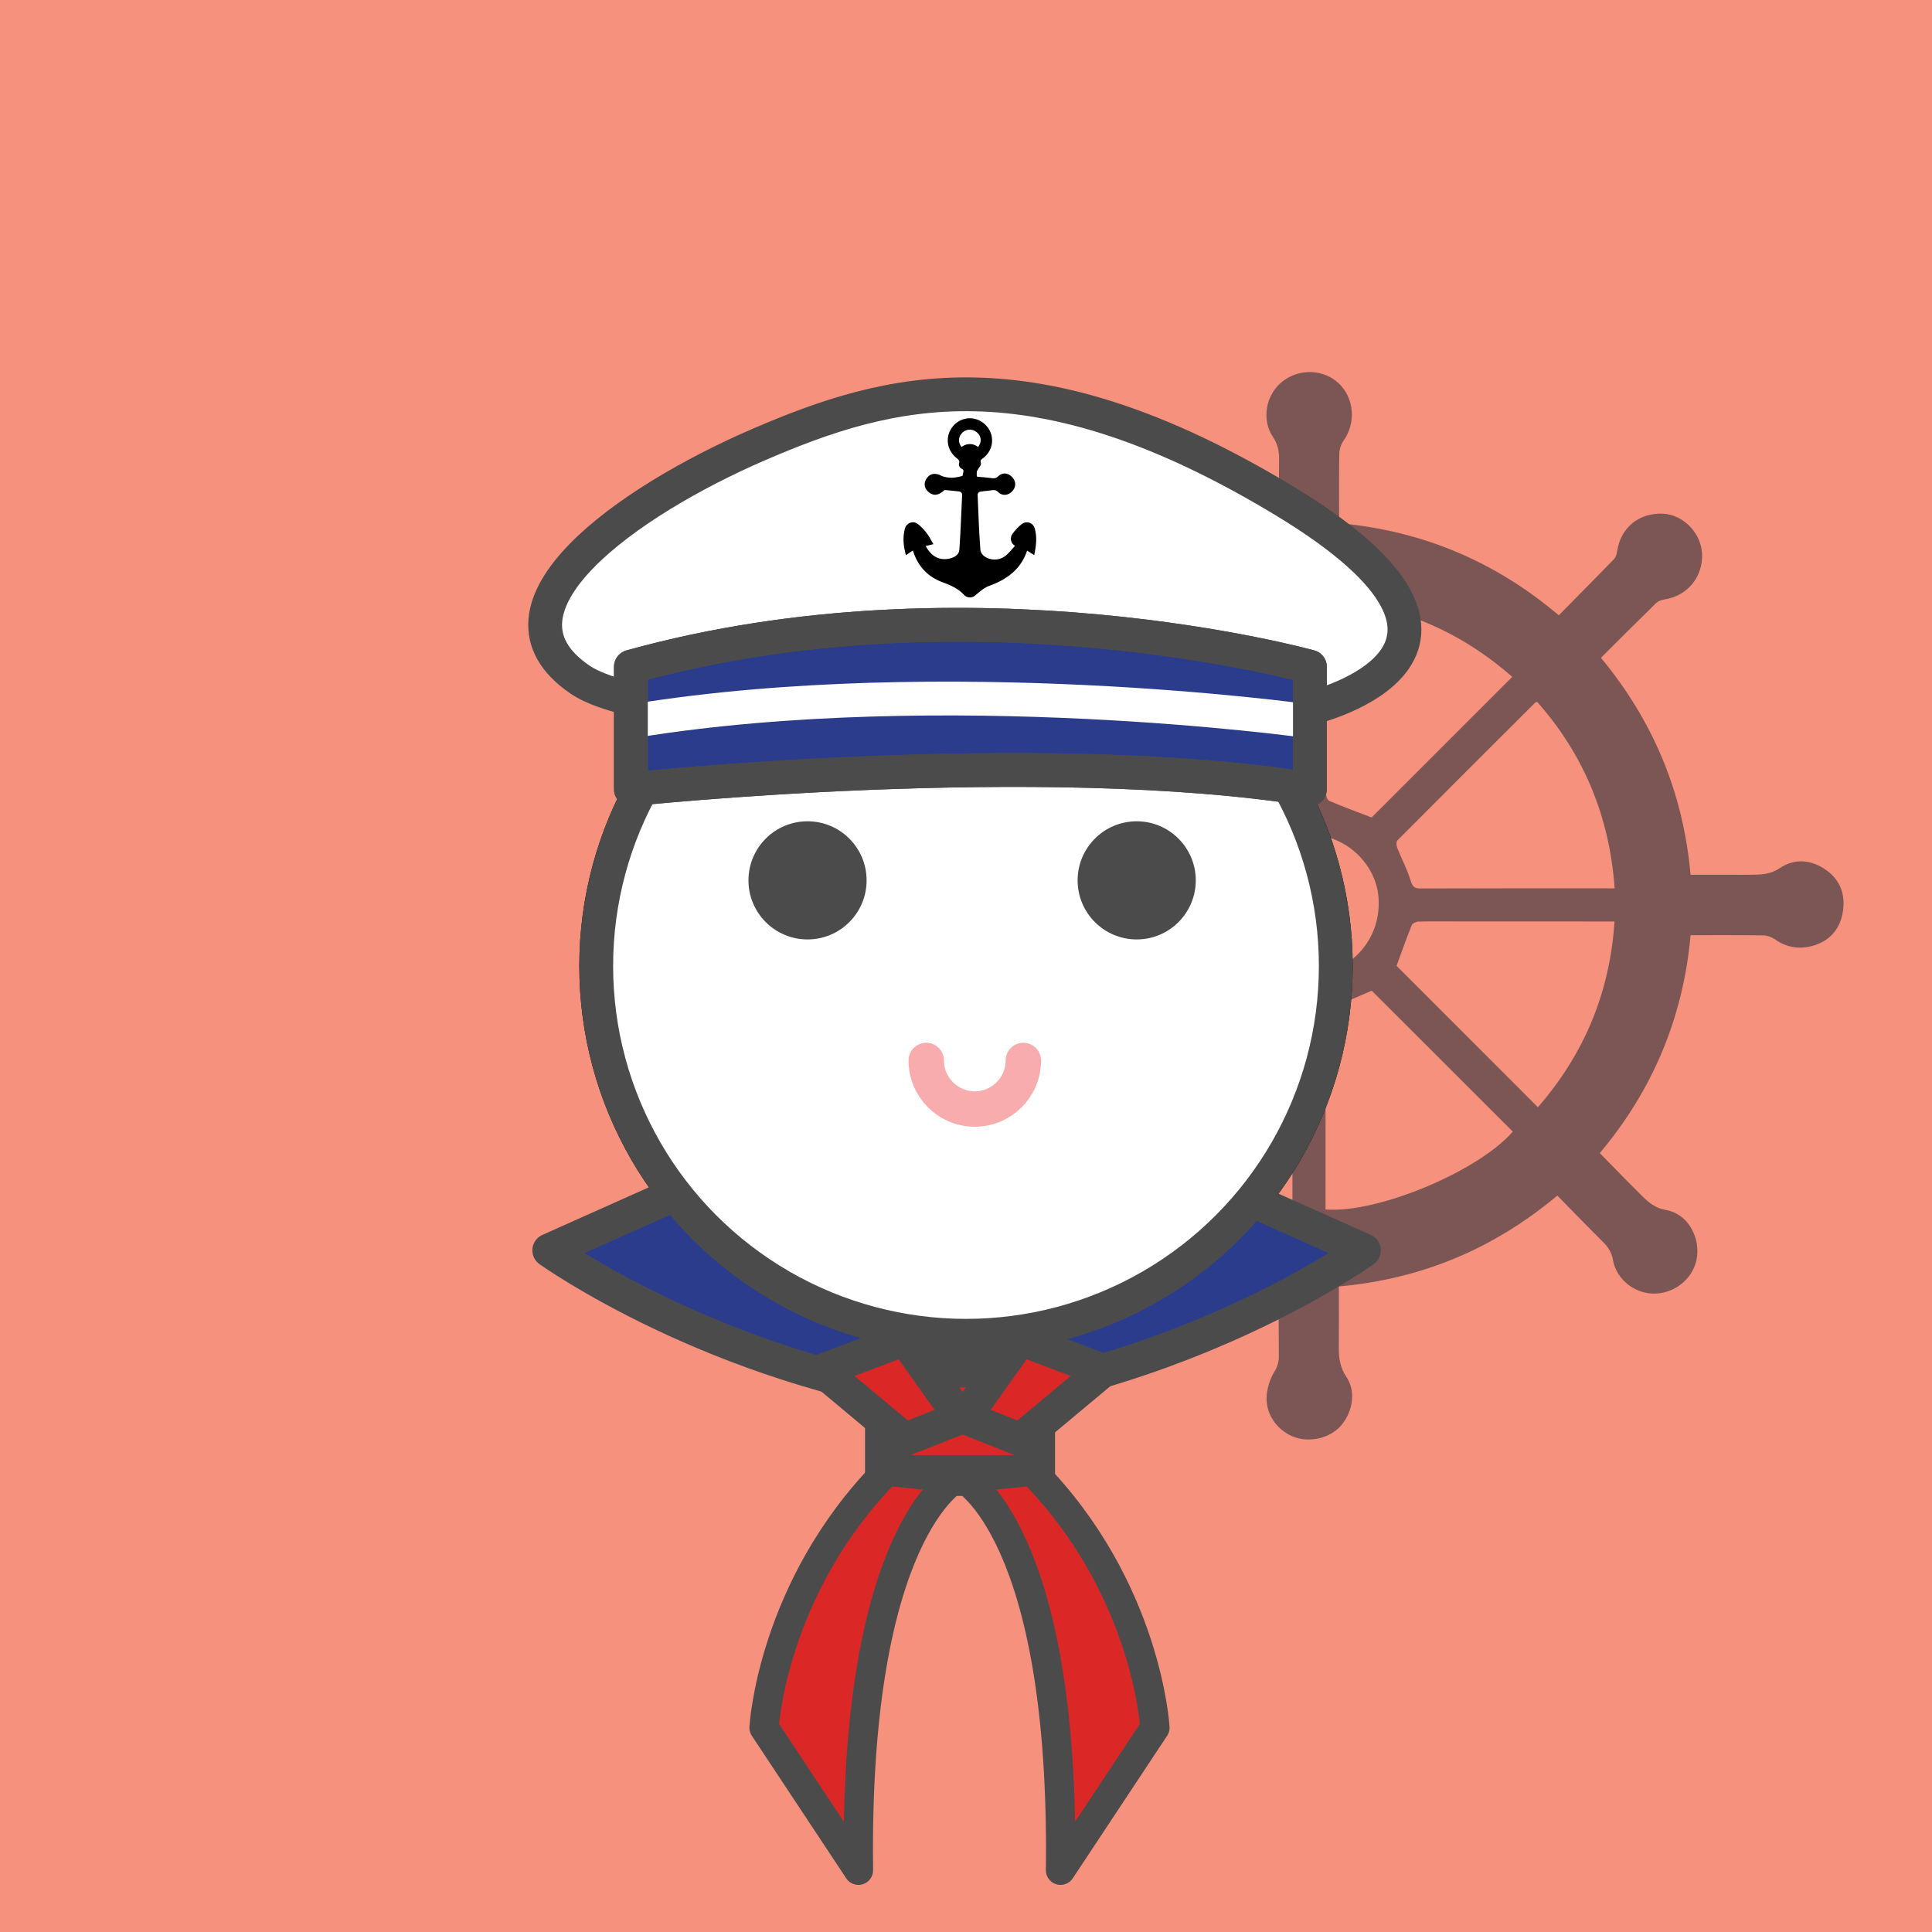 <?xml version="1.0" encoding="UTF-8"?><svg xmlns="http://www.w3.org/2000/svg" viewBox="0 0 400 400"><defs><style>.cls-1,.cls-2,.cls-3,.cls-4,.cls-5{fill:none;}.cls-2{stroke:#fff;}.cls-2,.cls-6,.cls-7,.cls-8,.cls-3,.cls-4{stroke-width:7px;}.cls-6,.cls-9,.cls-7,.cls-10,.cls-8,.cls-11,.cls-12,.cls-4{stroke:#4c4b4c;}.cls-6,.cls-7{fill:#fff;}.cls-13{fill:#f6917e;}.cls-14{fill:#4c4b4c;}.cls-15{fill:#7c5555;}.cls-9{stroke-width:8.47px;}.cls-9,.cls-10,.cls-8,.cls-11,.cls-12,.cls-4,.cls-16,.cls-5{stroke-linecap:round;}.cls-9,.cls-10,.cls-8,.cls-11,.cls-12,.cls-4,.cls-5{stroke-linejoin:round;}.cls-9,.cls-10,.cls-11,.cls-12{fill:#db2827;}.cls-7,.cls-3{stroke-miterlimit:10;}.cls-10{stroke-width:6.89px;}.cls-8{fill:#2b3c8c;}.cls-11{stroke-width:6.07px;}.cls-12{stroke-width:6.07px;}.cls-3{stroke:#030202;}.cls-16{stroke:#000;}.cls-5{stroke:#f8acae;stroke-width:7.33px;}</style></defs><g id="back"><rect class="cls-13" y="0" width="400" height="400"/></g><g id="Layer_1"><path class="cls-15" d="m264.68,266.35c-16.82-1.52-31.67-7.68-44.97-18.73-2.75,2.87-5.48,5.73-8.23,8.58-1.45,1.51-2.75,2.89-3.22,5.23-.88,4.41-5.35,6.96-9.92,6.27-4.08-.61-7.4-4.51-7.43-8.72-.03-4.35,3.34-8.16,7.74-8.78.58-.08,1.28-.22,1.67-.6,3.57-3.47,7.09-6.99,10.72-10.59-11.1-13.11-17.41-28.13-19-45.41-2.58,0-5.13,0-7.69,0-1.51,0-3.03.03-4.54,0-2.18-.05-4.1.24-6.12,1.5-3.07,1.9-6.46,1.52-9.43-.7-2.94-2.21-4.18-5.91-3.26-9.43.88-3.36,3.65-5.79,7.08-6.34,2.71-.43,5.07.26,7.21,1.92.33.26.77.54,1.16.54,5.14.04,10.28.02,15.58.02,1.55-17.02,7.76-31.96,18.92-45.32-1.3-1.16-2.62-2.27-3.86-3.47-1.85-1.79-3.66-3.62-5.46-5.46-1.48-1.5-2.91-2.73-5.24-3.17-4.31-.81-6.92-5.36-6.27-9.96.59-4.14,4.39-7.36,8.7-7.39,4.36-.02,8.07,3.22,8.78,7.51.15.91.64,1.91,1.28,2.58,3.46,3.65,7.01,7.21,10.57,10.85,13.25-11.13,28.24-17.38,45.36-18.95,0-2.62,0-5.12,0-7.63,0-1.79-.03-3.59.01-5.38.04-1.74-.21-3.26-1.26-4.83-2.46-3.69-1.47-8.77,1.92-11.48,3.46-2.77,8.54-2.62,11.69.36,3.21,3.03,3.61,8.15,1.03,11.82-.53.75-.89,1.79-.91,2.7-.09,4.75-.04,9.51-.04,14.43,17.18,1.56,32.25,7.87,45.48,19.07,3.86-3.91,7.68-7.76,11.45-11.65.38-.39.55-1.07.64-1.65.74-4.89,4.55-7.99,9.55-7.73,4.16.22,7.83,4.02,8.02,8.29.21,4.81-3.03,8.72-7.75,9.45-.61.09-1.32.33-1.75.75-3.8,3.71-7.55,7.48-11.43,11.34,10.77,13.02,17.04,27.88,18.55,44.92,2.82,0,5.55,0,8.28,0,1.4,0,2.8.02,4.2,0,2.08-.03,4.01-.02,5.99-1.37,3.07-2.09,6.54-1.77,9.6.39,3.06,2.16,4.07,5.33,3.42,8.89-.64,3.53-2.86,5.94-6.38,6.85-2.71.7-5.3.27-7.67-1.41-.67-.47-1.6-.79-2.42-.8-4.92-.07-9.85-.04-15.01-.04-1.54,16.99-7.78,31.98-18.8,45.12,1.73,1.77,3.43,3.52,5.15,5.26,1.14,1.16,2.3,2.3,3.44,3.45,1.45,1.45,2.82,2.67,5.12,3.07,4.22.72,6.91,5.11,6.44,9.51-.45,4.17-4.04,7.5-8.39,7.78-4.23.27-8.28-2.73-9.03-6.93-.28-1.54-.94-2.63-2.01-3.69-3.17-3.15-6.28-6.37-9.51-9.66-13.17,11.02-28.09,17.28-45.23,18.82,0,4.26.03,8.44-.01,12.62-.02,2.2.25,4.15,1.58,6.12,2.02,3,1.31,7.29-1.18,10.12-2.29,2.6-6.57,3.56-9.88,2.22-3.47-1.41-5.81-4.9-5.45-8.63.16-1.61.68-3.32,1.53-4.69.7-1.13,1-2.14.98-3.4-.04-4.2-.02-8.4-.04-12.6,0-.55-.06-1.1-.1-1.76Zm-40.67-121.3c-9.76,11.07-15.22,23.88-16.22,38.78.76.04,1.3.09,1.85.09,10.98,0,21.95,0,32.93,0,1.9,0,3.81.04,5.71-.04.43-.02,1.08-.37,1.22-.73,1.2-2.98,2.3-6,3.47-9.11-9.45-9.46-19.16-19.18-28.96-28.99Zm50.44,105.35c10.71.88,31.63-7.89,38.76-16.11-9.8-9.79-19.6-19.58-29.2-29.17-2.63,1.09-5.19,2.31-7.86,3.2-1.28.42-1.75.82-1.75,2.23.07,12.7.04,25.4.04,38.1,0,.55,0,1.1,0,1.76Zm-66.67-59.62c1.01,14.89,6.37,27.64,15.95,38.53,9.87-9.85,19.64-19.59,29.19-29.13-1.09-2.71-2.29-5.35-3.18-8.1-.37-1.14-.84-1.33-1.86-1.33-11.98.03-23.96.02-35.94.03-1.28,0-2.56,0-4.16,0Zm20.8,43.46c11.41,9.99,24.16,15.33,38.81,16.35.09-.45.19-.72.19-.98,0-13.26.02-26.52-.03-39.79,0-.43-.62-1.04-1.1-1.25-2.29-.99-4.7-1.74-6.93-2.86-1.06-.54-1.57-.52-2.38.3-6.18,6.24-12.4,12.45-18.64,18.63-3.21,3.18-6.5,6.29-9.92,9.6Zm105.72-50.32c-1.08-14.93-6.4-27.69-16.03-38.58-.25.04-.32.03-.35.06-9.55,9.52-19.1,19.04-28.6,28.6-.27.27-.23,1.07-.05,1.52.9,2.27,2.07,4.45,2.78,6.78.39,1.28.8,1.66,2.09,1.65,12.7-.05,25.4-.03,38.11-.03.6,0,1.2,0,2.06,0Zm-21.21-43.79c-11.06-9.69-23.81-15.01-38.65-16,0,1.52,0,2.8,0,4.07,0,11.98,0,23.96.04,35.95,0,.58.34,1.5.77,1.68,2.85,1.22,5.77,2.28,8.73,3.42,9.51-9.51,19.23-19.23,29.11-29.11Zm5.31,89.12c9.59-11.04,14.9-23.73,15.87-38.47-.9,0-1.5,0-2.1,0-10.14,0-20.27,0-30.41-.01-2.69,0-5.38-.04-8.06.03-.49.01-1.25.34-1.4.71-1.12,2.77-2.11,5.59-3.16,8.45,9.58,9.59,19.34,19.36,29.27,29.29Zm-50.9-105.15c-14.73,1.07-27.45,6.31-38.26,15.8,9.86,9.87,19.58,19.59,29.13,29.15,2.52-1.01,5-2.18,7.6-2.97,1.27-.38,1.66-.79,1.66-2.09-.05-12.7-.03-25.41-.04-38.11,0-.49-.05-.99-.09-1.77Zm2.65,48.74c-7.35-.03-14.31,6.91-13.75,15.35.54,8.04,7.66,14.19,15.62,13.56,8.09-.64,14.01-7.68,13.39-15.93-.57-7.52-7.71-13.6-15.26-12.98Z"/><g><circle id="Ellipse_85" class="cls-3" cx="200" cy="200" r="76.56"/><rect id="Rectangle_47" class="cls-1" x="-20" y="-20.2" width="403.51" height="379.16"/><path class="cls-8" d="m158.96,238.65l-45.24,20.22s34.03,24.42,82.87,31.23l-37.63-51.45Z"/><path class="cls-8" d="m237.14,238.65l45.24,20.22s-34.03,24.42-82.87,31.23l37.63-51.45Z"/><g><polygon class="cls-9" points="214.2 305.48 183.33 305.48 183.33 294.24 183.33 283.01 214.2 283.01 214.2 305.48"/><path class="cls-11" d="m197.94,306.04s-21.11,10.91-20.21,81.17l-19.54-29.51s1.57-28.92,25.38-53.1l14.37,1.44Z"/><path class="cls-12" d="m199.36,306.04s21.11,10.91,20.21,81.17l19.54-29.51s-1.57-28.92-25.38-53.1l-14.37,1.44Z"/><polygon class="cls-10" points="170.21 283.75 187.33 298.04 198.85 293.48 187.33 277.27 170.21 283.75"/><polygon class="cls-10" points="228.4 283.75 211.28 298.04 199.77 293.48 211.28 277.27 228.4 283.75"/></g><g><circle id="Ellipse_85-2" class="cls-7" cx="200" cy="200" r="76.56"/><g><circle id="Oval_2_Copy_3" class="cls-14" cx="167.19" cy="182.27" r="12.23"/><circle id="Oval_2_Copy_3-2" class="cls-14" cx="235.34" cy="182.27" r="12.23"/><path id="Oval_2_Copy_3-3" class="cls-5" d="m191.77,219.56c0,5.55,4.5,10.05,10.05,10.05h0c5.55,0,10.05-4.5,10.05-10.05h0"/></g></g><g><g><path class="cls-6" d="m271.73,146.5s46.51-11.17-5.81-42.81c-52.32-31.63-81.92-23.25-108.87-11.63-26.95,11.63-58.66,33.82-37,48.62,21.67,14.8,151.68,5.81,151.68,5.81Z"/><path class="cls-8" d="m130.62,138.04v25.37s84.56-8.98,140.58,0v-25.37s-70.29-19.55-140.58,0Z"/></g><path class="cls-16" d="m202.99,101.28c-.63.06-1.1.6-1.08,1.23.17,3.83.27,7.58.57,11.31.18,2.24,3.57,3.33,5.73,1.85,1.01-.69,1.75-1.76,2.84-2.9l-.32-.07c-.84-.17-1.22-1.16-.72-1.86.54-.75,1.16-1.41,1.9-1.98.66-.5,1.62-.13,1.84.67.41,1.47.33,2.98.02,4.58-.51-.32-.93-.58-1.33-.83-.07.06-.12.08-.12.11-1.15,3.99-3.99,6.11-7.76,7.47-1.1.4-2.03,1.24-3.01,2.07-.5.42-1.22.33-1.65-.16-1.12-1.24-2.73-2.02-4.48-2.65-2.93-1.05-4.89-3.09-5.86-6.06-.08-.26-.22-.5-.37-.83-.44.3-.82.56-1.32.9-.38-1.59-.43-3.09-.03-4.59.21-.8,1.17-1.19,1.83-.69,1.2.91,2.09,2.1,2.84,3.48-.58.14-1.06.25-1.55.36,1.18,2.85,3.41,4.09,5.98,3.38,1.17-.32,2.11-1.04,2.19-2.27.25-3.74.39-7.49.57-11.31.03-.62-.43-1.16-1.04-1.23-1.06-.12-2.06-.24-3.06-.31-.24-.02-.54.26-.77.45-.79.67-1.59.74-2.35.01-.74-.7-.68-1.5-.08-2.26.52-.66,1.36-.69,2.15-.26s2.23.61,3.12.48c.23-.03.46-.07.69-.11.5-.09,1.4-.31,1.4-.46,0-.73.7-1.69-.45-2.2-.14-.06-.33-.36-.29-.47.41-1.08-.46-1.44-1.03-2.01-1.7-1.67-1.68-4.26.01-5.89,1.69-1.62,4.3-1.49,5.88.29,1.55,1.75,1.32,4.37-.54,5.85-.52.41-1.02.73-.74,1.54.07.19-.26.51-.4.78-.16.31-.44.62-.46.93-.06,1.56-.04,1.55,1.54,1.66.6.04,1.2.1,1.79.19.72.11,1.33.1,1.94-.5.69-.68,1.58-.54,2.23.2.6.69.62,1.49-.01,2.17-.66.72-1.57.85-2.24.17-.62-.63-1.2-.59-1.93-.48-.66.1-1.33.16-2.07.22Zm-.47-7.96c1.3-1.37,1.35-2.95.19-4.07-1.14-1.1-2.91-1.05-3.95.12-1.05,1.17-.92,2.75.31,3.9.89-1.11,2.64-1.12,3.45.06Z"/><path class="cls-2" d="m269.94,149.2s-74.32-10.29-138.27,0"/><path class="cls-4" d="m130.62,138.04v25.37s84.56-8.98,140.58,0v-25.37s-70.29-19.55-140.58,0Z"/></g></g></g></svg>